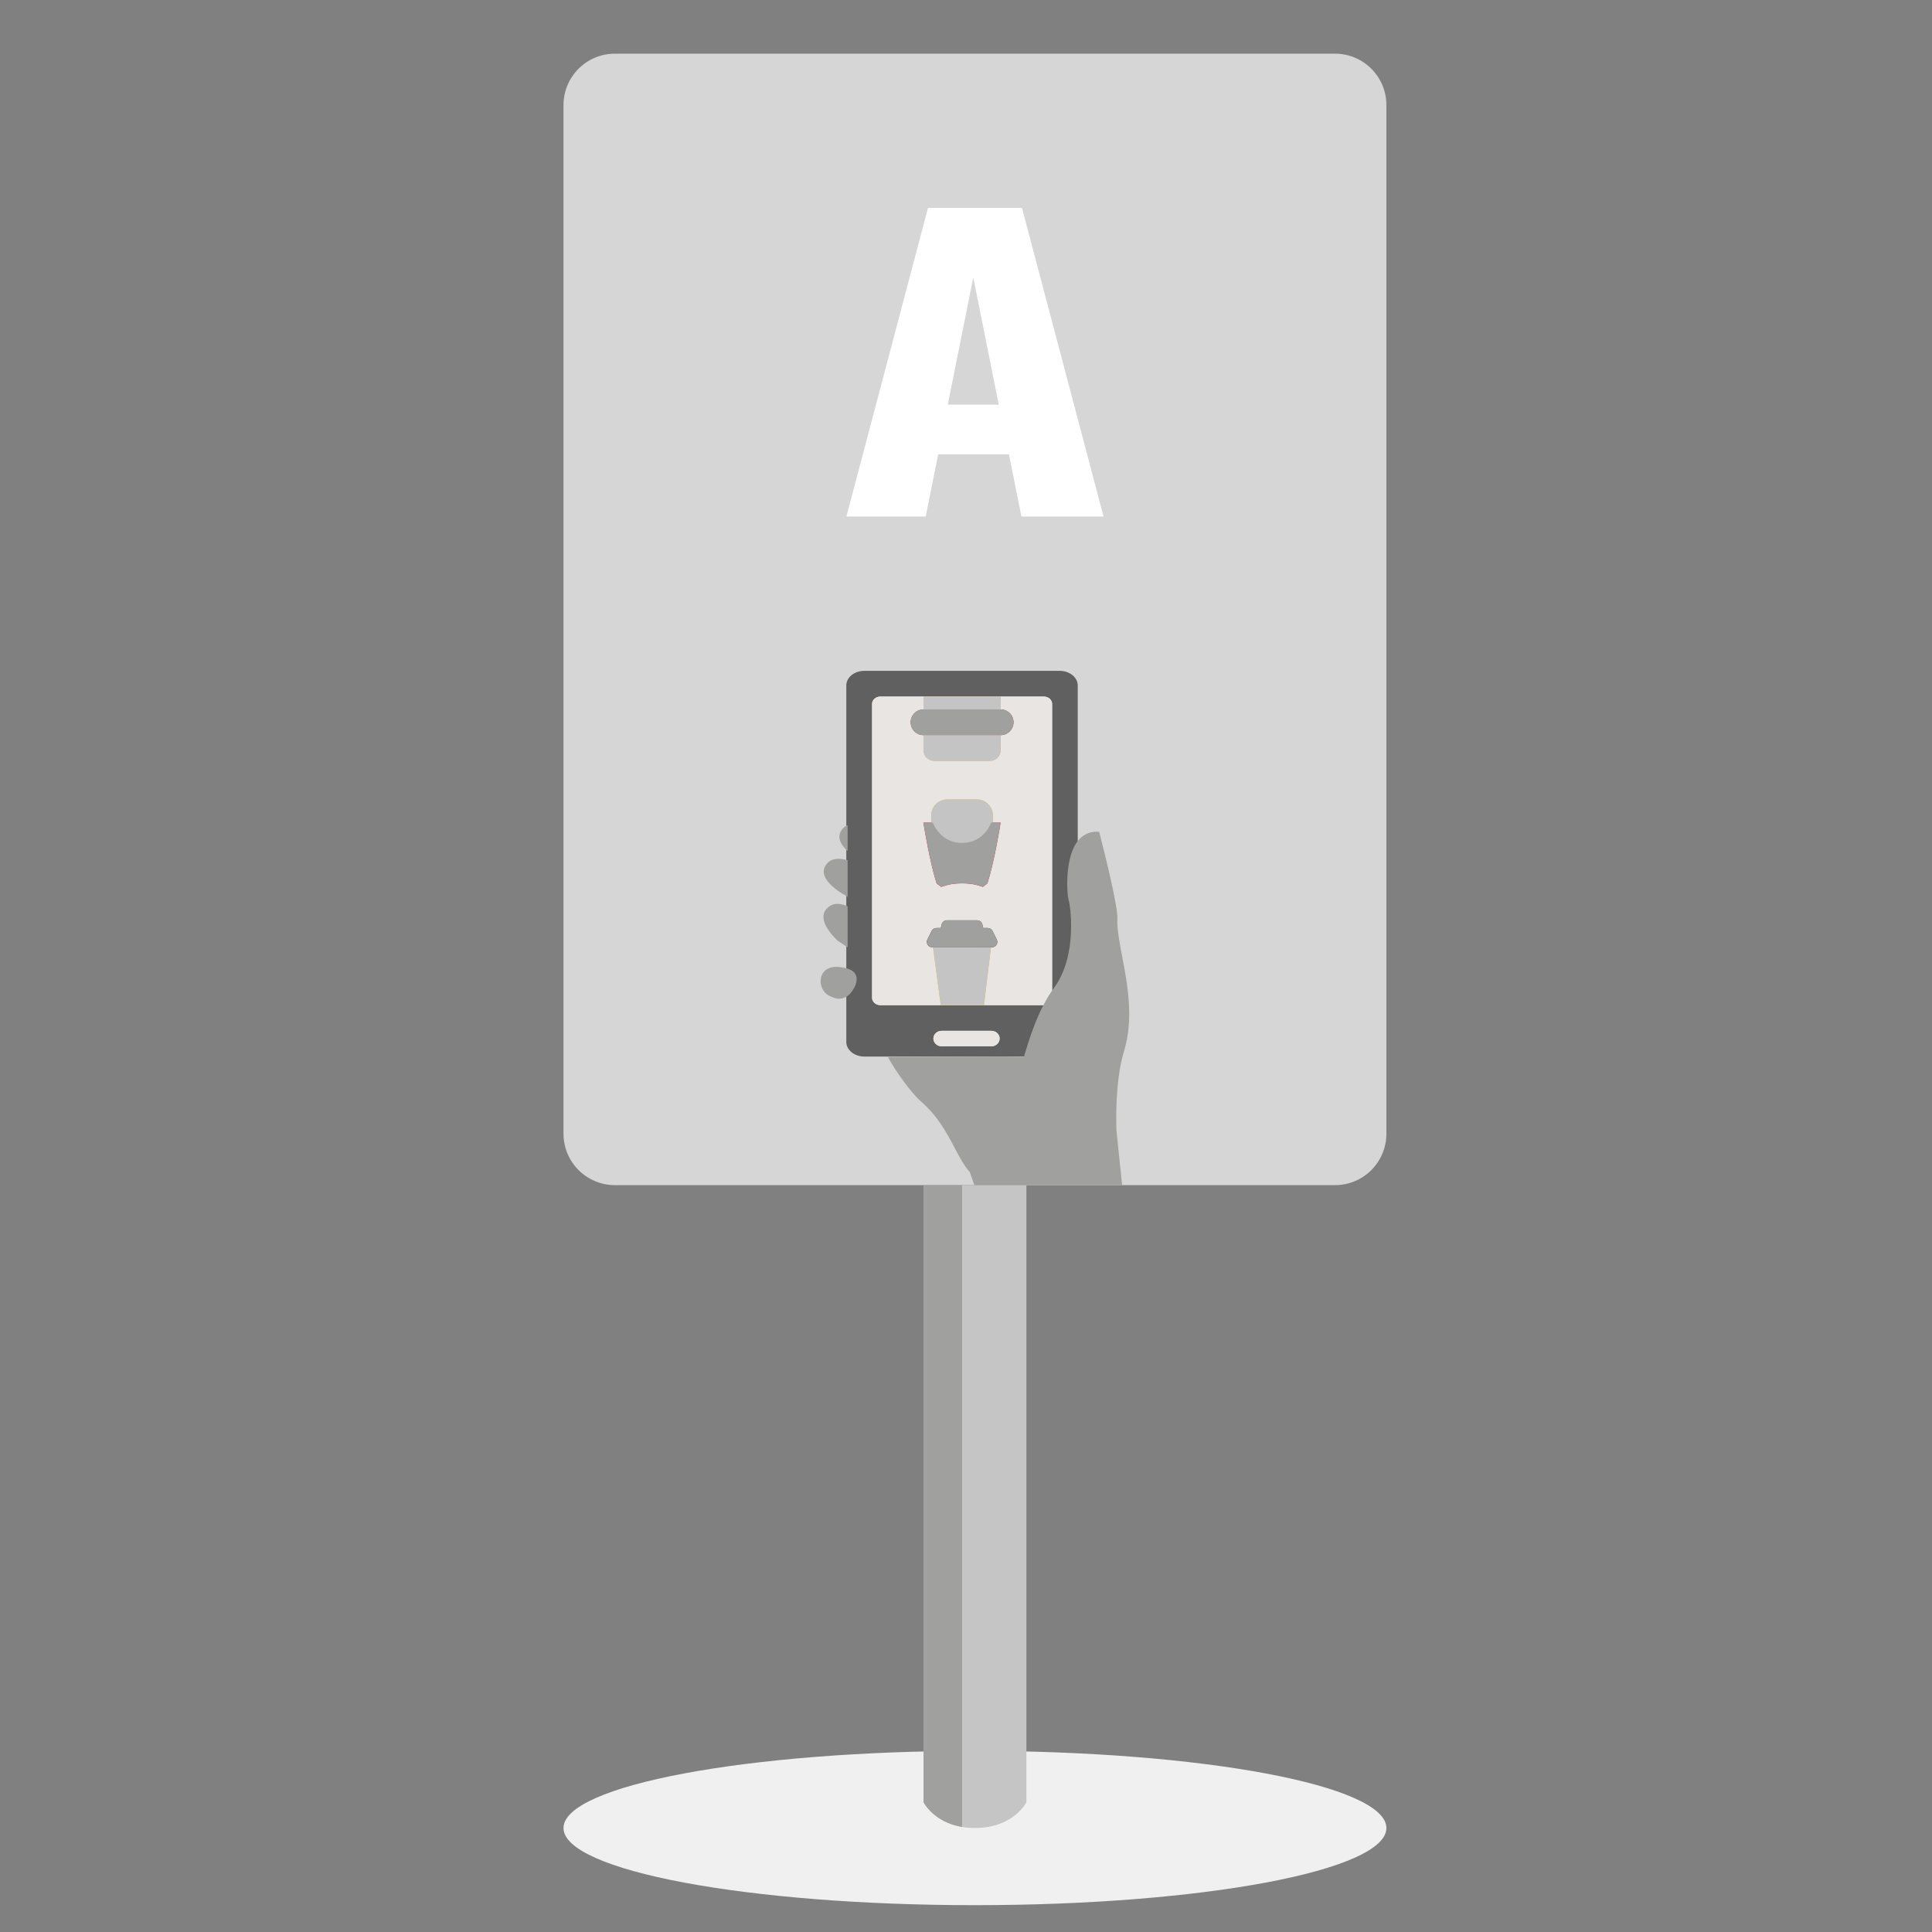 <svg width="72" height="72" viewBox="0 0 72 72" fill="none" xmlns="http://www.w3.org/2000/svg">
<rect x="0" y="0" width="72" height="72" fill="#808080" stroke="none"/>
<path d="M51.667 68.125C51.667 69.713 44.802 71 36.333 71C27.865 71 21 69.713 21 68.125C21 66.537 27.865 65.25 36.333 65.25C44.802 65.25 51.667 66.537 51.667 68.125Z" fill="#F0F0F0"/>
<path d="M21 3.917C21 2.858 21.858 2 22.917 2H49.75C50.809 2 51.667 2.858 51.667 3.917V42.25C51.667 43.309 50.809 44.167 49.75 44.167H22.917C21.858 44.167 21 43.309 21 42.25V3.917Z" fill="#D6D6D6"/>
<path d="M34.418 44.166H38.251V67.166C38.251 67.166 37.772 68.124 36.335 68.124C34.897 68.124 34.418 67.166 34.418 67.166V44.166Z" fill="#C5C5C5"/>
<path d="M35.855 44.166H34.418V67.166C34.418 67.166 34.788 67.907 35.855 68.086V44.166Z" fill="#A0A09F"/>
<path d="M31.543 19.25L34.583 7.75H38.087L41.126 19.25H38.066L37.601 16.933H34.963L34.498 19.25H31.543ZM35.321 15.079H37.221L36.271 10.342L35.321 15.079Z" fill="white"/>
<path d="M39.489 25H32.214C31.841 25 31.539 25.244 31.539 25.546V38.829C31.539 39.13 31.841 39.375 32.214 39.375H39.489C39.862 39.375 40.164 39.13 40.164 38.829V25.546C40.164 25.244 39.862 25 39.489 25Z" fill="#606060"/>
<path fill-rule="evenodd" clip-rule="evenodd" d="M32.81 37.459H38.899C39.07 37.459 39.209 37.337 39.209 37.187V26.231C39.209 26.081 39.07 25.959 38.899 25.959H32.81C32.639 25.959 32.5 26.081 32.5 26.231V37.187C32.5 37.337 32.639 37.459 32.81 37.459ZM35.09 38.992H36.948C37.117 38.992 37.253 38.863 37.253 38.704C37.253 38.545 37.117 38.416 36.948 38.416H35.09C34.921 38.416 34.785 38.545 34.785 38.704C34.785 38.863 34.921 38.992 35.09 38.992Z" fill="#E9E5E3"/>
<path fill-rule="evenodd" clip-rule="evenodd" d="M32.81 37.459H38.899C39.07 37.459 39.209 37.337 39.209 37.187V26.231C39.209 26.081 39.07 25.959 38.899 25.959H32.81C32.639 25.959 32.5 26.081 32.5 26.231V37.187C32.5 37.337 32.639 37.459 32.81 37.459ZM35.09 38.992H36.948C37.117 38.992 37.253 38.863 37.253 38.704C37.253 38.545 37.117 38.416 36.948 38.416H35.09C34.921 38.416 34.785 38.545 34.785 38.704C34.785 38.863 34.921 38.992 35.09 38.992Z" fill="#E9E5E3"/>
<path fill-rule="evenodd" clip-rule="evenodd" d="M31.298 31.303C31.262 31.174 31.282 31.054 31.361 30.937C31.421 30.849 31.496 30.788 31.588 30.75V31.717C31.459 31.598 31.342 31.455 31.298 31.303ZM31.588 33.778C31.475 33.726 31.353 33.688 31.232 33.684C31.084 33.678 30.961 33.726 30.848 33.825C30.739 33.922 30.686 34.033 30.686 34.166C30.687 34.564 31.157 35.002 31.211 35.051L31.588 35.306V33.778H31.588ZM31.483 33.356L31.475 33.351C31.468 33.348 30.833 33.01 30.716 32.603C30.679 32.474 30.7 32.354 30.779 32.237C30.861 32.117 30.97 32.045 31.113 32.018C31.158 32.01 31.205 32.006 31.252 32.006C31.364 32.006 31.479 32.028 31.588 32.059V33.422L31.483 33.356ZM31.173 36.032C30.802 36.032 30.667 36.232 30.619 36.359C30.515 36.634 30.64 36.975 30.893 37.104C31.186 37.254 31.367 37.258 31.583 37.119C31.724 37.03 31.992 36.656 31.909 36.375C31.855 36.189 31.648 36.076 31.297 36.039C31.253 36.035 31.212 36.032 31.173 36.032ZM36.31 44.167H41.818L41.608 42.142C41.608 42.142 41.522 40.368 41.884 39.192C42.263 37.964 42.016 36.672 41.818 35.633C41.713 35.081 41.622 34.605 41.642 34.235C41.666 33.802 41.18 31.833 40.962 30.997C40.838 30.986 40.608 30.992 40.396 31.13C39.622 31.618 39.76 33.364 39.826 33.553C39.879 33.683 40.182 35.591 39.282 36.812C38.673 37.639 38.338 38.779 38.158 39.391L37.384 39.375L33.088 39.391C33.362 39.896 33.941 40.716 34.323 41.049C34.954 41.598 35.289 42.233 35.585 42.792L35.585 42.793C35.767 43.138 35.934 43.451 36.141 43.679L36.31 44.167Z" fill="#A0A09F"/>
<path d="M35.059 37.459C34.993 36.967 34.773 35.303 34.773 35.303C34.773 35.303 35.306 35.303 35.965 35.303C36.733 35.303 36.93 35.305 36.93 35.305C36.93 35.305 36.728 36.983 36.669 37.459H35.059Z" fill="#FCBC00"/>
<path d="M36.967 35.303H34.739C34.591 35.303 34.494 35.146 34.56 35.013L34.72 34.694C34.754 34.627 34.823 34.584 34.899 34.584H36.808C36.883 34.584 36.953 34.627 36.987 34.694L37.146 35.013C37.212 35.146 37.116 35.303 36.967 35.303Z" fill="#502C1E"/>
<path d="M36.554 35.255H35.149C35.019 35.255 34.924 35.133 34.955 35.007L35.095 34.448C35.117 34.359 35.197 34.297 35.289 34.297H36.414C36.506 34.297 36.586 34.359 36.608 34.448L36.748 35.007C36.779 35.133 36.684 35.255 36.554 35.255Z" fill="#502C1E"/>
<path d="M34.703 30.393C34.703 30.062 34.972 29.793 35.303 29.793H36.403C36.735 29.793 37.003 30.062 37.003 30.393V31.11C37.003 31.441 36.735 31.71 36.403 31.71H35.303C34.972 31.71 34.703 31.441 34.703 31.11V30.393Z" fill="#FCBC00"/>
<path d="M35.075 33.052C35.316 32.97 35.496 32.92 35.852 32.92C36.207 32.92 36.387 32.97 36.628 33.052L36.798 32.921C37.058 32.091 37.251 30.904 37.289 30.656H36.943C36.88 30.811 36.588 31.417 35.852 31.417C35.115 31.417 34.823 30.811 34.761 30.656H34.414C34.453 30.904 34.645 32.091 34.905 32.921L35.075 33.052Z" fill="#E3051B"/>
<path d="M34.418 25.959H37.293V26.917H34.418V25.959Z" fill="#E6A65D"/>
<path d="M34.418 27.956C34.418 28.176 34.597 28.355 34.818 28.355H36.893C37.114 28.355 37.293 28.176 37.293 27.956V27.397H34.418V27.956Z" fill="#E6A65D"/>
<path d="M33.938 26.917C33.938 26.652 34.152 26.438 34.417 26.438H37.292C37.556 26.438 37.771 26.652 37.771 26.917C37.771 27.181 37.556 27.396 37.292 27.396H34.417C34.152 27.396 33.938 27.181 33.938 26.917Z" fill="#843A21"/>
<path d="M35.059 37.459C34.993 36.967 34.773 35.303 34.773 35.303C34.773 35.303 35.306 35.303 35.965 35.303C36.733 35.303 36.93 35.305 36.93 35.305C36.93 35.305 36.728 36.983 36.669 37.459H35.059Z" fill="#C4C4C4"/>
<path d="M36.967 35.303H34.739C34.591 35.303 34.494 35.146 34.56 35.013L34.72 34.694C34.754 34.627 34.823 34.584 34.899 34.584H36.808C36.883 34.584 36.953 34.627 36.987 34.694L37.146 35.013C37.212 35.146 37.116 35.303 36.967 35.303Z" fill="#A0A09F"/>
<path d="M36.554 35.255H35.149C35.019 35.255 34.924 35.133 34.955 35.007L35.095 34.448C35.117 34.359 35.197 34.297 35.289 34.297H36.414C36.506 34.297 36.586 34.359 36.608 34.448L36.748 35.007C36.779 35.133 36.684 35.255 36.554 35.255Z" fill="#A0A09F"/>
<path d="M34.703 30.391C34.703 30.06 34.972 29.791 35.303 29.791H36.403C36.735 29.791 37.003 30.06 37.003 30.391V31.108C37.003 31.439 36.735 31.708 36.403 31.708H35.303C34.972 31.708 34.703 31.439 34.703 31.108V30.391Z" fill="#C4C4C4"/>
<path d="M35.075 33.05C35.316 32.968 35.496 32.919 35.852 32.919C36.207 32.919 36.387 32.968 36.628 33.05L36.798 32.919C37.058 32.089 37.251 30.902 37.289 30.654H36.943C36.88 30.808 36.588 31.415 35.852 31.415C35.115 31.415 34.823 30.808 34.761 30.654H34.414C34.453 30.902 34.645 32.089 34.905 32.919L35.075 33.05Z" fill="#A0A09F"/>
<path d="M34.418 25.959H37.293V26.917H34.418V25.959Z" fill="#C4C4C4"/>
<path d="M34.418 27.956C34.418 28.176 34.597 28.355 34.818 28.355H36.893C37.114 28.355 37.293 28.176 37.293 27.956V27.397H34.418V27.956Z" fill="#C4C4C4"/>
<path d="M33.938 26.917C33.938 26.652 34.152 26.438 34.417 26.438H37.292C37.556 26.438 37.771 26.652 37.771 26.917C37.771 27.181 37.556 27.396 37.292 27.396H34.417C34.152 27.396 33.938 27.181 33.938 26.917Z" fill="#A0A09F"/>
</svg>

